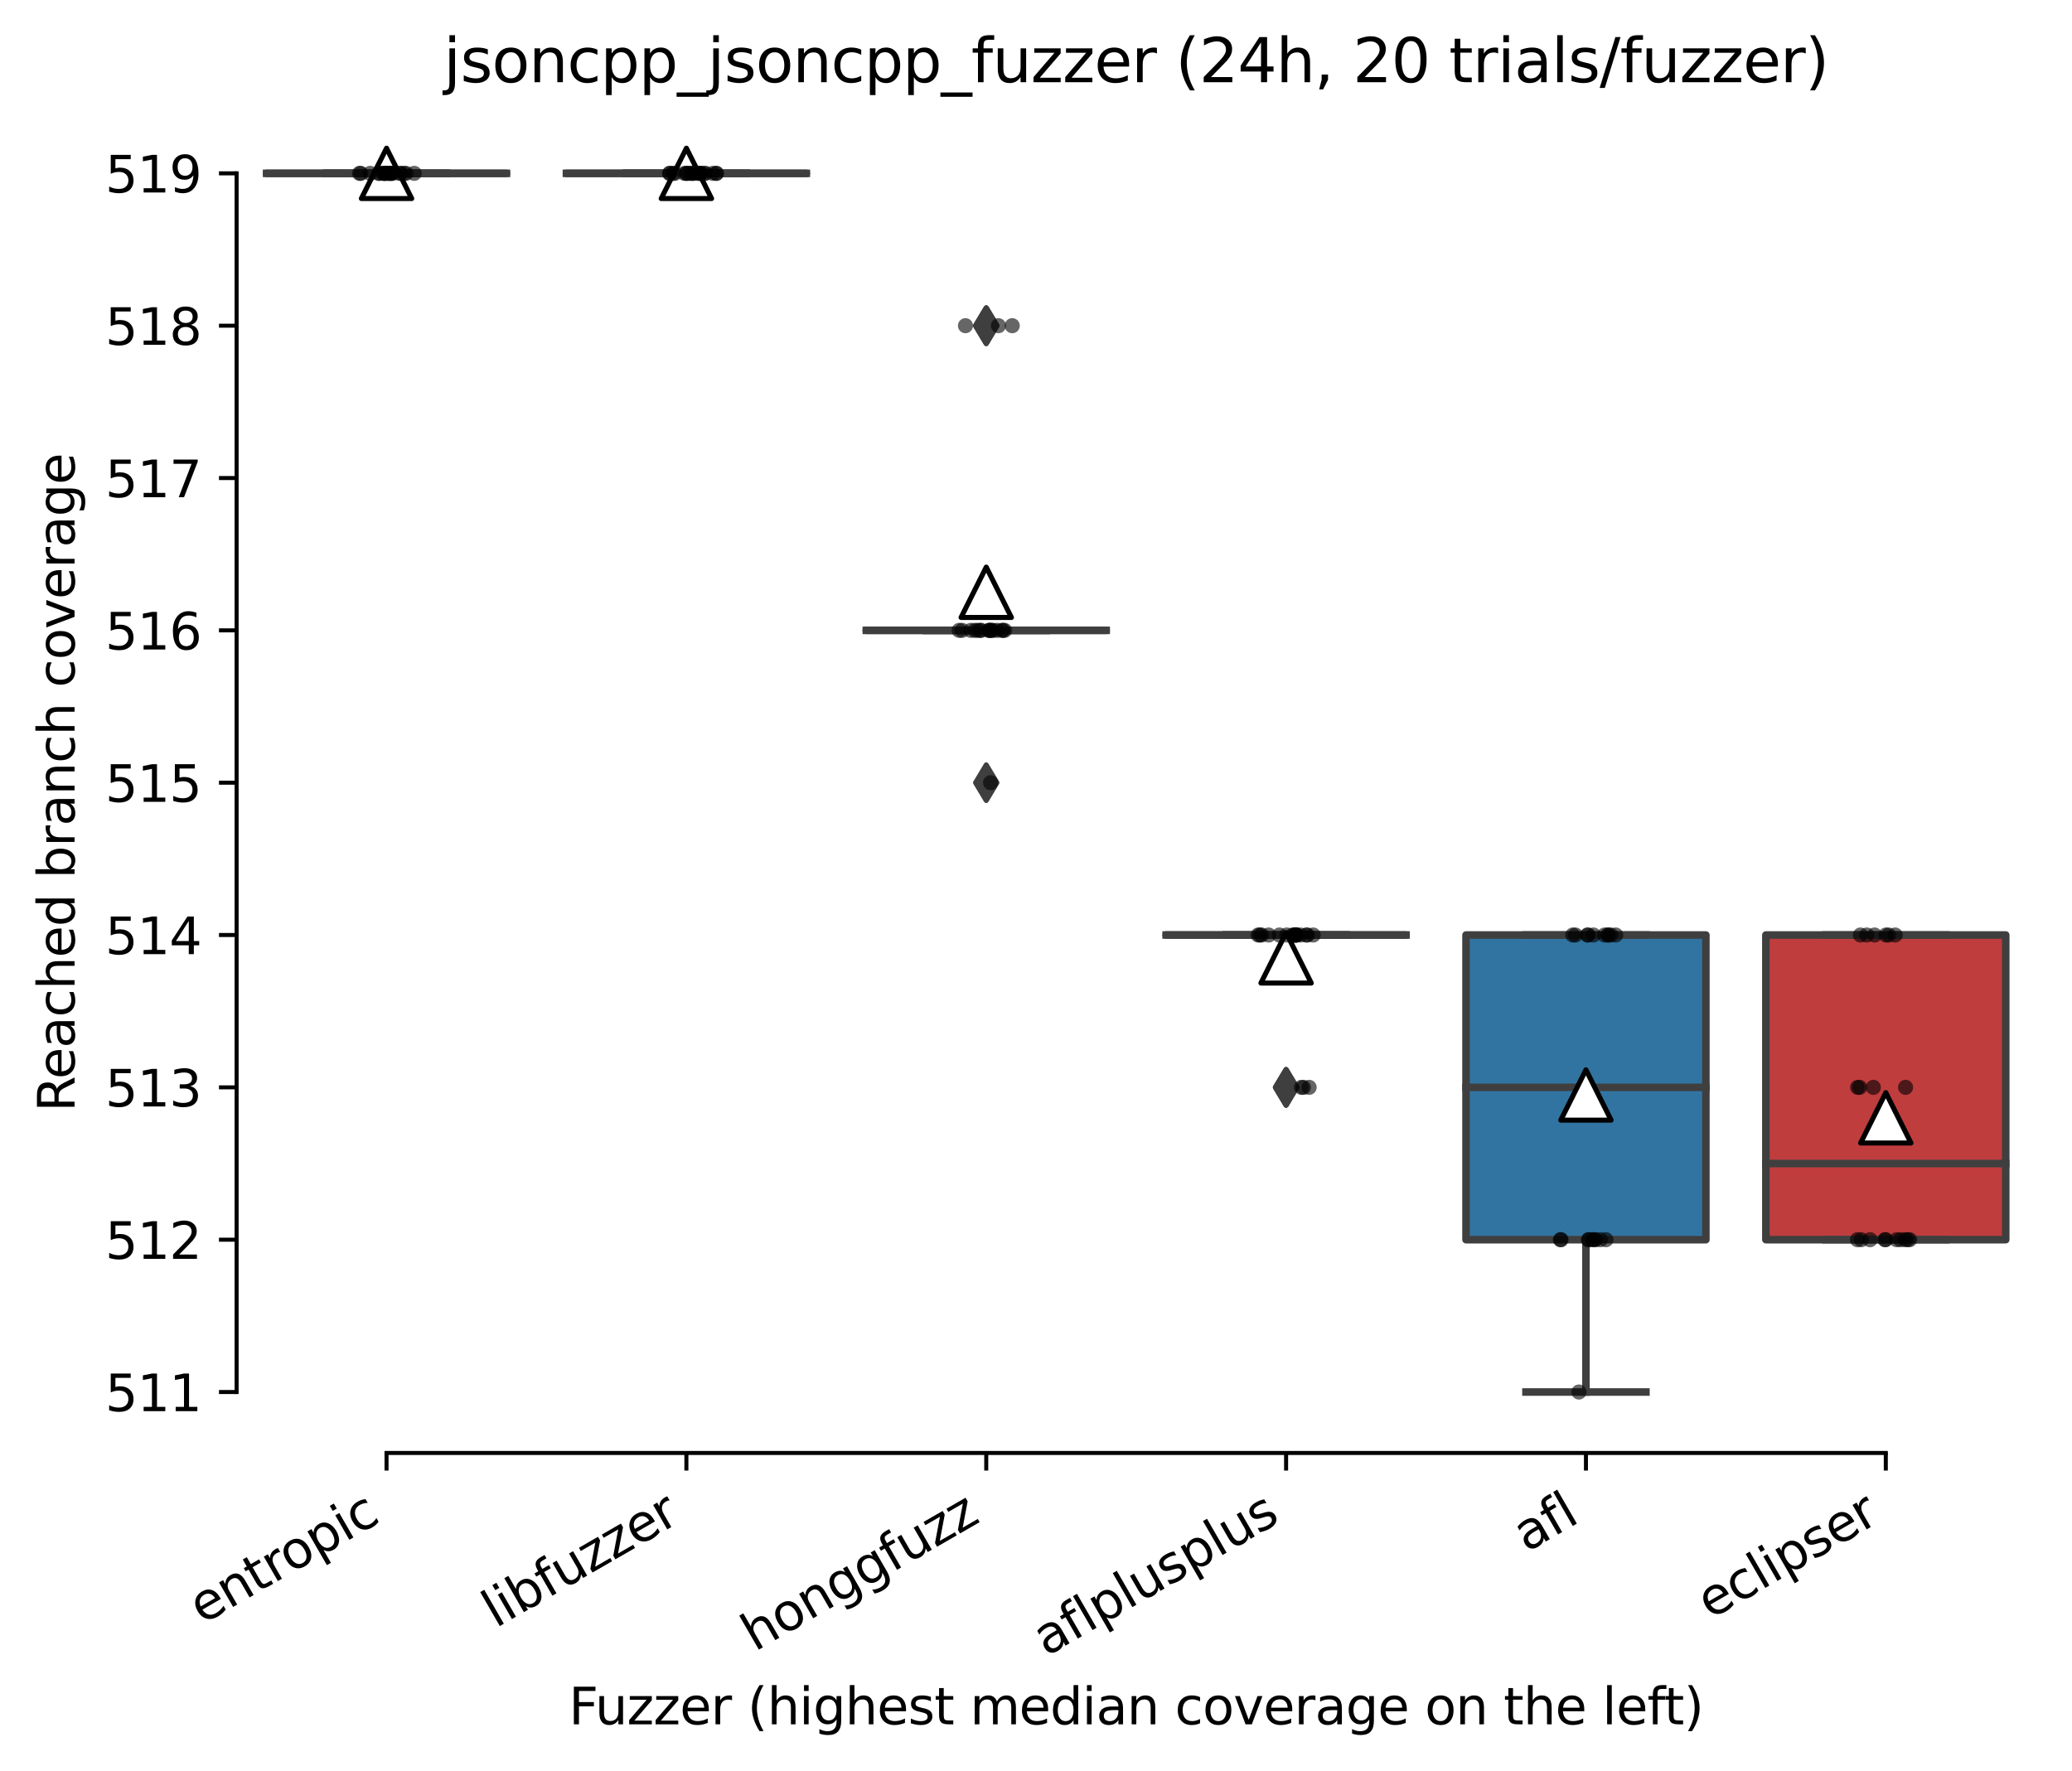 <?xml version="1.0" encoding="utf-8" standalone="no"?>
<!DOCTYPE svg PUBLIC "-//W3C//DTD SVG 1.1//EN"
  "http://www.w3.org/Graphics/SVG/1.1/DTD/svg11.dtd">
<svg xmlns:xlink="http://www.w3.org/1999/xlink" width="411.286pt" height="351.576pt" viewBox="0 0 411.286 351.576" xmlns="http://www.w3.org/2000/svg" version="1.1">
 <defs>
  <style type="text/css">*{stroke-linejoin: round; stroke-linecap: butt}</style>
 </defs>
 <g id="figure_1">
  <g id="patch_1">
   <path d="M 0 351.576 
L 411.286 351.576 
L 411.286 0 
L 0 0 
z
" style="fill: #ffffff"/>
  </g>
  <g id="axes_1">
   <g id="patch_2">
    <path d="M 46.966 288.43 
L 404.086 288.43 
L 404.086 22.318 
L 46.966 22.318 
z
" style="fill: #ffffff"/>
   </g>
   <g id="patch_3">
    <path d="M 52.918 34.414 
L 100.534 34.414 
L 100.534 34.414 
L 52.918 34.414 
L 52.918 34.414 
z
" clip-path="url(#pd9b39b9e2f)" style="fill: #c7c7c7; stroke: #3f3f3f; stroke-width: 1.5; stroke-linejoin: miter"/>
   </g>
   <g id="patch_4">
    <path d="M 112.438 34.414 
L 160.054 34.414 
L 160.054 34.414 
L 112.438 34.414 
L 112.438 34.414 
z
" clip-path="url(#pd9b39b9e2f)" style="fill: #f2a5a3; stroke: #3f3f3f; stroke-width: 1.5; stroke-linejoin: miter"/>
   </g>
   <g id="patch_5">
    <path d="M 171.958 125.134 
L 219.574 125.134 
L 219.574 125.134 
L 171.958 125.134 
L 171.958 125.134 
z
" clip-path="url(#pd9b39b9e2f)" style="fill: #e1812c; stroke: #3f3f3f; stroke-width: 1.5; stroke-linejoin: miter"/>
   </g>
   <g id="patch_6">
    <path d="M 231.478 185.614 
L 279.094 185.614 
L 279.094 185.614 
L 231.478 185.614 
L 231.478 185.614 
z
" clip-path="url(#pd9b39b9e2f)" style="fill: #9fd495; stroke: #3f3f3f; stroke-width: 1.5; stroke-linejoin: miter"/>
   </g>
   <g id="patch_7">
    <path d="M 290.998 246.094 
L 338.614 246.094 
L 338.614 185.614 
L 290.998 185.614 
L 290.998 246.094 
z
" clip-path="url(#pd9b39b9e2f)" style="fill: #3274a1; stroke: #3f3f3f; stroke-width: 1.5; stroke-linejoin: miter"/>
   </g>
   <g id="patch_8">
    <path d="M 350.518 246.094 
L 398.134 246.094 
L 398.134 185.614 
L 350.518 185.614 
L 350.518 246.094 
z
" clip-path="url(#pd9b39b9e2f)" style="fill: #c03d3e; stroke: #3f3f3f; stroke-width: 1.5; stroke-linejoin: miter"/>
   </g>
   <g id="matplotlib.axis_1">
    <g id="xtick_1">
     <g id="line2d_1">
      <defs>
       <path id="m6190355e7e" d="M 0 0 
L 0 3.5 
" style="stroke: #000000; stroke-width: 0.8"/>
      </defs>
      <g>
       <use xlink:href="#m6190355e7e" x="76.726" y="288.43" style="stroke: #000000; stroke-width: 0.8"/>
      </g>
     </g>
     <g id="text_1">
      <!-- entropic -->
      <g transform="translate(40.144 322.531)rotate(-30)scale(0.1 -0.1)">
       <defs>
        <path id="DejaVuSans-65" d="M 3597 1894 
L 3597 1613 
L 953 1613 
Q 991 1019 1311 708 
Q 1631 397 2203 397 
Q 2534 397 2845 478 
Q 3156 559 3463 722 
L 3463 178 
Q 3153 47 2828 -22 
Q 2503 -91 2169 -91 
Q 1331 -91 842 396 
Q 353 884 353 1716 
Q 353 2575 817 3079 
Q 1281 3584 2069 3584 
Q 2775 3584 3186 3129 
Q 3597 2675 3597 1894 
z
M 3022 2063 
Q 3016 2534 2758 2815 
Q 2500 3097 2075 3097 
Q 1594 3097 1305 2825 
Q 1016 2553 972 2059 
L 3022 2063 
z
" transform="scale(0.016)"/>
        <path id="DejaVuSans-6e" d="M 3513 2113 
L 3513 0 
L 2938 0 
L 2938 2094 
Q 2938 2591 2744 2837 
Q 2550 3084 2163 3084 
Q 1697 3084 1428 2787 
Q 1159 2491 1159 1978 
L 1159 0 
L 581 0 
L 581 3500 
L 1159 3500 
L 1159 2956 
Q 1366 3272 1645 3428 
Q 1925 3584 2291 3584 
Q 2894 3584 3203 3211 
Q 3513 2838 3513 2113 
z
" transform="scale(0.016)"/>
        <path id="DejaVuSans-74" d="M 1172 4494 
L 1172 3500 
L 2356 3500 
L 2356 3053 
L 1172 3053 
L 1172 1153 
Q 1172 725 1289 603 
Q 1406 481 1766 481 
L 2356 481 
L 2356 0 
L 1766 0 
Q 1100 0 847 248 
Q 594 497 594 1153 
L 594 3053 
L 172 3053 
L 172 3500 
L 594 3500 
L 594 4494 
L 1172 4494 
z
" transform="scale(0.016)"/>
        <path id="DejaVuSans-72" d="M 2631 2963 
Q 2534 3019 2420 3045 
Q 2306 3072 2169 3072 
Q 1681 3072 1420 2755 
Q 1159 2438 1159 1844 
L 1159 0 
L 581 0 
L 581 3500 
L 1159 3500 
L 1159 2956 
Q 1341 3275 1631 3429 
Q 1922 3584 2338 3584 
Q 2397 3584 2469 3576 
Q 2541 3569 2628 3553 
L 2631 2963 
z
" transform="scale(0.016)"/>
        <path id="DejaVuSans-6f" d="M 1959 3097 
Q 1497 3097 1228 2736 
Q 959 2375 959 1747 
Q 959 1119 1226 758 
Q 1494 397 1959 397 
Q 2419 397 2687 759 
Q 2956 1122 2956 1747 
Q 2956 2369 2687 2733 
Q 2419 3097 1959 3097 
z
M 1959 3584 
Q 2709 3584 3137 3096 
Q 3566 2609 3566 1747 
Q 3566 888 3137 398 
Q 2709 -91 1959 -91 
Q 1206 -91 779 398 
Q 353 888 353 1747 
Q 353 2609 779 3096 
Q 1206 3584 1959 3584 
z
" transform="scale(0.016)"/>
        <path id="DejaVuSans-70" d="M 1159 525 
L 1159 -1331 
L 581 -1331 
L 581 3500 
L 1159 3500 
L 1159 2969 
Q 1341 3281 1617 3432 
Q 1894 3584 2278 3584 
Q 2916 3584 3314 3078 
Q 3713 2572 3713 1747 
Q 3713 922 3314 415 
Q 2916 -91 2278 -91 
Q 1894 -91 1617 61 
Q 1341 213 1159 525 
z
M 3116 1747 
Q 3116 2381 2855 2742 
Q 2594 3103 2138 3103 
Q 1681 3103 1420 2742 
Q 1159 2381 1159 1747 
Q 1159 1113 1420 752 
Q 1681 391 2138 391 
Q 2594 391 2855 752 
Q 3116 1113 3116 1747 
z
" transform="scale(0.016)"/>
        <path id="DejaVuSans-69" d="M 603 3500 
L 1178 3500 
L 1178 0 
L 603 0 
L 603 3500 
z
M 603 4863 
L 1178 4863 
L 1178 4134 
L 603 4134 
L 603 4863 
z
" transform="scale(0.016)"/>
        <path id="DejaVuSans-63" d="M 3122 3366 
L 3122 2828 
Q 2878 2963 2633 3030 
Q 2388 3097 2138 3097 
Q 1578 3097 1268 2742 
Q 959 2388 959 1747 
Q 959 1106 1268 751 
Q 1578 397 2138 397 
Q 2388 397 2633 464 
Q 2878 531 3122 666 
L 3122 134 
Q 2881 22 2623 -34 
Q 2366 -91 2075 -91 
Q 1284 -91 818 406 
Q 353 903 353 1747 
Q 353 2603 823 3093 
Q 1294 3584 2113 3584 
Q 2378 3584 2631 3529 
Q 2884 3475 3122 3366 
z
" transform="scale(0.016)"/>
       </defs>
       <use xlink:href="#DejaVuSans-65"/>
       <use xlink:href="#DejaVuSans-6e" x="61.523"/>
       <use xlink:href="#DejaVuSans-74" x="124.902"/>
       <use xlink:href="#DejaVuSans-72" x="164.111"/>
       <use xlink:href="#DejaVuSans-6f" x="202.975"/>
       <use xlink:href="#DejaVuSans-70" x="264.156"/>
       <use xlink:href="#DejaVuSans-69" x="327.633"/>
       <use xlink:href="#DejaVuSans-63" x="355.416"/>
      </g>
     </g>
    </g>
    <g id="xtick_2">
     <g id="line2d_2">
      <g>
       <use xlink:href="#m6190355e7e" x="136.246" y="288.43" style="stroke: #000000; stroke-width: 0.8"/>
      </g>
     </g>
     <g id="text_2">
      <!-- libfuzzer -->
      <g transform="translate(98.379 323.272)rotate(-30)scale(0.1 -0.1)">
       <defs>
        <path id="DejaVuSans-6c" d="M 603 4863 
L 1178 4863 
L 1178 0 
L 603 0 
L 603 4863 
z
" transform="scale(0.016)"/>
        <path id="DejaVuSans-62" d="M 3116 1747 
Q 3116 2381 2855 2742 
Q 2594 3103 2138 3103 
Q 1681 3103 1420 2742 
Q 1159 2381 1159 1747 
Q 1159 1113 1420 752 
Q 1681 391 2138 391 
Q 2594 391 2855 752 
Q 3116 1113 3116 1747 
z
M 1159 2969 
Q 1341 3281 1617 3432 
Q 1894 3584 2278 3584 
Q 2916 3584 3314 3078 
Q 3713 2572 3713 1747 
Q 3713 922 3314 415 
Q 2916 -91 2278 -91 
Q 1894 -91 1617 61 
Q 1341 213 1159 525 
L 1159 0 
L 581 0 
L 581 4863 
L 1159 4863 
L 1159 2969 
z
" transform="scale(0.016)"/>
        <path id="DejaVuSans-66" d="M 2375 4863 
L 2375 4384 
L 1825 4384 
Q 1516 4384 1395 4259 
Q 1275 4134 1275 3809 
L 1275 3500 
L 2222 3500 
L 2222 3053 
L 1275 3053 
L 1275 0 
L 697 0 
L 697 3053 
L 147 3053 
L 147 3500 
L 697 3500 
L 697 3744 
Q 697 4328 969 4595 
Q 1241 4863 1831 4863 
L 2375 4863 
z
" transform="scale(0.016)"/>
        <path id="DejaVuSans-75" d="M 544 1381 
L 544 3500 
L 1119 3500 
L 1119 1403 
Q 1119 906 1312 657 
Q 1506 409 1894 409 
Q 2359 409 2629 706 
Q 2900 1003 2900 1516 
L 2900 3500 
L 3475 3500 
L 3475 0 
L 2900 0 
L 2900 538 
Q 2691 219 2414 64 
Q 2138 -91 1772 -91 
Q 1169 -91 856 284 
Q 544 659 544 1381 
z
M 1991 3584 
L 1991 3584 
z
" transform="scale(0.016)"/>
        <path id="DejaVuSans-7a" d="M 353 3500 
L 3084 3500 
L 3084 2975 
L 922 459 
L 3084 459 
L 3084 0 
L 275 0 
L 275 525 
L 2438 3041 
L 353 3041 
L 353 3500 
z
" transform="scale(0.016)"/>
       </defs>
       <use xlink:href="#DejaVuSans-6c"/>
       <use xlink:href="#DejaVuSans-69" x="27.783"/>
       <use xlink:href="#DejaVuSans-62" x="55.566"/>
       <use xlink:href="#DejaVuSans-66" x="119.043"/>
       <use xlink:href="#DejaVuSans-75" x="154.248"/>
       <use xlink:href="#DejaVuSans-7a" x="217.627"/>
       <use xlink:href="#DejaVuSans-7a" x="270.117"/>
       <use xlink:href="#DejaVuSans-65" x="322.607"/>
       <use xlink:href="#DejaVuSans-72" x="384.131"/>
      </g>
     </g>
    </g>
    <g id="xtick_3">
     <g id="line2d_3">
      <g>
       <use xlink:href="#m6190355e7e" x="195.766" y="288.43" style="stroke: #000000; stroke-width: 0.8"/>
      </g>
     </g>
     <g id="text_3">
      <!-- honggfuzz -->
      <g transform="translate(149.826 327.933)rotate(-30)scale(0.1 -0.1)">
       <defs>
        <path id="DejaVuSans-68" d="M 3513 2113 
L 3513 0 
L 2938 0 
L 2938 2094 
Q 2938 2591 2744 2837 
Q 2550 3084 2163 3084 
Q 1697 3084 1428 2787 
Q 1159 2491 1159 1978 
L 1159 0 
L 581 0 
L 581 4863 
L 1159 4863 
L 1159 2956 
Q 1366 3272 1645 3428 
Q 1925 3584 2291 3584 
Q 2894 3584 3203 3211 
Q 3513 2838 3513 2113 
z
" transform="scale(0.016)"/>
        <path id="DejaVuSans-67" d="M 2906 1791 
Q 2906 2416 2648 2759 
Q 2391 3103 1925 3103 
Q 1463 3103 1205 2759 
Q 947 2416 947 1791 
Q 947 1169 1205 825 
Q 1463 481 1925 481 
Q 2391 481 2648 825 
Q 2906 1169 2906 1791 
z
M 3481 434 
Q 3481 -459 3084 -895 
Q 2688 -1331 1869 -1331 
Q 1566 -1331 1297 -1286 
Q 1028 -1241 775 -1147 
L 775 -588 
Q 1028 -725 1275 -790 
Q 1522 -856 1778 -856 
Q 2344 -856 2625 -561 
Q 2906 -266 2906 331 
L 2906 616 
Q 2728 306 2450 153 
Q 2172 0 1784 0 
Q 1141 0 747 490 
Q 353 981 353 1791 
Q 353 2603 747 3093 
Q 1141 3584 1784 3584 
Q 2172 3584 2450 3431 
Q 2728 3278 2906 2969 
L 2906 3500 
L 3481 3500 
L 3481 434 
z
" transform="scale(0.016)"/>
       </defs>
       <use xlink:href="#DejaVuSans-68"/>
       <use xlink:href="#DejaVuSans-6f" x="63.379"/>
       <use xlink:href="#DejaVuSans-6e" x="124.561"/>
       <use xlink:href="#DejaVuSans-67" x="187.939"/>
       <use xlink:href="#DejaVuSans-67" x="251.416"/>
       <use xlink:href="#DejaVuSans-66" x="314.893"/>
       <use xlink:href="#DejaVuSans-75" x="350.098"/>
       <use xlink:href="#DejaVuSans-7a" x="413.477"/>
       <use xlink:href="#DejaVuSans-7a" x="465.967"/>
      </g>
     </g>
    </g>
    <g id="xtick_4">
     <g id="line2d_4">
      <g>
       <use xlink:href="#m6190355e7e" x="255.286" y="288.43" style="stroke: #000000; stroke-width: 0.8"/>
      </g>
     </g>
     <g id="text_4">
      <!-- aflplusplus -->
      <g transform="translate(207.677 328.897)rotate(-30)scale(0.1 -0.1)">
       <defs>
        <path id="DejaVuSans-61" d="M 2194 1759 
Q 1497 1759 1228 1600 
Q 959 1441 959 1056 
Q 959 750 1161 570 
Q 1363 391 1709 391 
Q 2188 391 2477 730 
Q 2766 1069 2766 1631 
L 2766 1759 
L 2194 1759 
z
M 3341 1997 
L 3341 0 
L 2766 0 
L 2766 531 
Q 2569 213 2275 61 
Q 1981 -91 1556 -91 
Q 1019 -91 701 211 
Q 384 513 384 1019 
Q 384 1609 779 1909 
Q 1175 2209 1959 2209 
L 2766 2209 
L 2766 2266 
Q 2766 2663 2505 2880 
Q 2244 3097 1772 3097 
Q 1472 3097 1187 3025 
Q 903 2953 641 2809 
L 641 3341 
Q 956 3463 1253 3523 
Q 1550 3584 1831 3584 
Q 2591 3584 2966 3190 
Q 3341 2797 3341 1997 
z
" transform="scale(0.016)"/>
        <path id="DejaVuSans-73" d="M 2834 3397 
L 2834 2853 
Q 2591 2978 2328 3040 
Q 2066 3103 1784 3103 
Q 1356 3103 1142 2972 
Q 928 2841 928 2578 
Q 928 2378 1081 2264 
Q 1234 2150 1697 2047 
L 1894 2003 
Q 2506 1872 2764 1633 
Q 3022 1394 3022 966 
Q 3022 478 2636 193 
Q 2250 -91 1575 -91 
Q 1294 -91 989 -36 
Q 684 19 347 128 
L 347 722 
Q 666 556 975 473 
Q 1284 391 1588 391 
Q 1994 391 2212 530 
Q 2431 669 2431 922 
Q 2431 1156 2273 1281 
Q 2116 1406 1581 1522 
L 1381 1569 
Q 847 1681 609 1914 
Q 372 2147 372 2553 
Q 372 3047 722 3315 
Q 1072 3584 1716 3584 
Q 2034 3584 2315 3537 
Q 2597 3491 2834 3397 
z
" transform="scale(0.016)"/>
       </defs>
       <use xlink:href="#DejaVuSans-61"/>
       <use xlink:href="#DejaVuSans-66" x="61.279"/>
       <use xlink:href="#DejaVuSans-6c" x="96.484"/>
       <use xlink:href="#DejaVuSans-70" x="124.268"/>
       <use xlink:href="#DejaVuSans-6c" x="187.744"/>
       <use xlink:href="#DejaVuSans-75" x="215.527"/>
       <use xlink:href="#DejaVuSans-73" x="278.906"/>
       <use xlink:href="#DejaVuSans-70" x="331.006"/>
       <use xlink:href="#DejaVuSans-6c" x="394.482"/>
       <use xlink:href="#DejaVuSans-75" x="422.266"/>
       <use xlink:href="#DejaVuSans-73" x="485.645"/>
      </g>
     </g>
    </g>
    <g id="xtick_5">
     <g id="line2d_5">
      <g>
       <use xlink:href="#m6190355e7e" x="314.806" y="288.43" style="stroke: #000000; stroke-width: 0.8"/>
      </g>
     </g>
     <g id="text_5">
      <!-- afl -->
      <g transform="translate(303.004 308.224)rotate(-30)scale(0.1 -0.1)">
       <use xlink:href="#DejaVuSans-61"/>
       <use xlink:href="#DejaVuSans-66" x="61.279"/>
       <use xlink:href="#DejaVuSans-6c" x="96.484"/>
      </g>
     </g>
    </g>
    <g id="xtick_6">
     <g id="line2d_6">
      <g>
       <use xlink:href="#m6190355e7e" x="374.326" y="288.43" style="stroke: #000000; stroke-width: 0.8"/>
      </g>
     </g>
     <g id="text_6">
      <!-- eclipser -->
      <g transform="translate(339.485 321.525)rotate(-30)scale(0.1 -0.1)">
       <use xlink:href="#DejaVuSans-65"/>
       <use xlink:href="#DejaVuSans-63" x="61.523"/>
       <use xlink:href="#DejaVuSans-6c" x="116.504"/>
       <use xlink:href="#DejaVuSans-69" x="144.287"/>
       <use xlink:href="#DejaVuSans-70" x="172.07"/>
       <use xlink:href="#DejaVuSans-73" x="235.547"/>
       <use xlink:href="#DejaVuSans-65" x="287.646"/>
       <use xlink:href="#DejaVuSans-72" x="349.17"/>
      </g>
     </g>
    </g>
    <g id="text_7">
     <!-- Fuzzer (highest median coverage on the left) -->
     <g transform="translate(112.908 342.297)scale(0.1 -0.1)">
      <defs>
       <path id="DejaVuSans-46" d="M 628 4666 
L 3309 4666 
L 3309 4134 
L 1259 4134 
L 1259 2759 
L 3109 2759 
L 3109 2228 
L 1259 2228 
L 1259 0 
L 628 0 
L 628 4666 
z
" transform="scale(0.016)"/>
       <path id="DejaVuSans-20" transform="scale(0.016)"/>
       <path id="DejaVuSans-28" d="M 1984 4856 
Q 1566 4138 1362 3434 
Q 1159 2731 1159 2009 
Q 1159 1288 1364 580 
Q 1569 -128 1984 -844 
L 1484 -844 
Q 1016 -109 783 600 
Q 550 1309 550 2009 
Q 550 2706 781 3412 
Q 1013 4119 1484 4856 
L 1984 4856 
z
" transform="scale(0.016)"/>
       <path id="DejaVuSans-6d" d="M 3328 2828 
Q 3544 3216 3844 3400 
Q 4144 3584 4550 3584 
Q 5097 3584 5394 3201 
Q 5691 2819 5691 2113 
L 5691 0 
L 5113 0 
L 5113 2094 
Q 5113 2597 4934 2840 
Q 4756 3084 4391 3084 
Q 3944 3084 3684 2787 
Q 3425 2491 3425 1978 
L 3425 0 
L 2847 0 
L 2847 2094 
Q 2847 2600 2669 2842 
Q 2491 3084 2119 3084 
Q 1678 3084 1418 2786 
Q 1159 2488 1159 1978 
L 1159 0 
L 581 0 
L 581 3500 
L 1159 3500 
L 1159 2956 
Q 1356 3278 1631 3431 
Q 1906 3584 2284 3584 
Q 2666 3584 2933 3390 
Q 3200 3197 3328 2828 
z
" transform="scale(0.016)"/>
       <path id="DejaVuSans-64" d="M 2906 2969 
L 2906 4863 
L 3481 4863 
L 3481 0 
L 2906 0 
L 2906 525 
Q 2725 213 2448 61 
Q 2172 -91 1784 -91 
Q 1150 -91 751 415 
Q 353 922 353 1747 
Q 353 2572 751 3078 
Q 1150 3584 1784 3584 
Q 2172 3584 2448 3432 
Q 2725 3281 2906 2969 
z
M 947 1747 
Q 947 1113 1208 752 
Q 1469 391 1925 391 
Q 2381 391 2643 752 
Q 2906 1113 2906 1747 
Q 2906 2381 2643 2742 
Q 2381 3103 1925 3103 
Q 1469 3103 1208 2742 
Q 947 2381 947 1747 
z
" transform="scale(0.016)"/>
       <path id="DejaVuSans-76" d="M 191 3500 
L 800 3500 
L 1894 563 
L 2988 3500 
L 3597 3500 
L 2284 0 
L 1503 0 
L 191 3500 
z
" transform="scale(0.016)"/>
       <path id="DejaVuSans-29" d="M 513 4856 
L 1013 4856 
Q 1481 4119 1714 3412 
Q 1947 2706 1947 2009 
Q 1947 1309 1714 600 
Q 1481 -109 1013 -844 
L 513 -844 
Q 928 -128 1133 580 
Q 1338 1288 1338 2009 
Q 1338 2731 1133 3434 
Q 928 4138 513 4856 
z
" transform="scale(0.016)"/>
      </defs>
      <use xlink:href="#DejaVuSans-46"/>
      <use xlink:href="#DejaVuSans-75" x="52.02"/>
      <use xlink:href="#DejaVuSans-7a" x="115.398"/>
      <use xlink:href="#DejaVuSans-7a" x="167.889"/>
      <use xlink:href="#DejaVuSans-65" x="220.379"/>
      <use xlink:href="#DejaVuSans-72" x="281.902"/>
      <use xlink:href="#DejaVuSans-20" x="323.016"/>
      <use xlink:href="#DejaVuSans-28" x="354.803"/>
      <use xlink:href="#DejaVuSans-68" x="393.816"/>
      <use xlink:href="#DejaVuSans-69" x="457.195"/>
      <use xlink:href="#DejaVuSans-67" x="484.979"/>
      <use xlink:href="#DejaVuSans-68" x="548.455"/>
      <use xlink:href="#DejaVuSans-65" x="611.834"/>
      <use xlink:href="#DejaVuSans-73" x="673.357"/>
      <use xlink:href="#DejaVuSans-74" x="725.457"/>
      <use xlink:href="#DejaVuSans-20" x="764.666"/>
      <use xlink:href="#DejaVuSans-6d" x="796.453"/>
      <use xlink:href="#DejaVuSans-65" x="893.865"/>
      <use xlink:href="#DejaVuSans-64" x="955.389"/>
      <use xlink:href="#DejaVuSans-69" x="1018.865"/>
      <use xlink:href="#DejaVuSans-61" x="1046.648"/>
      <use xlink:href="#DejaVuSans-6e" x="1107.928"/>
      <use xlink:href="#DejaVuSans-20" x="1171.307"/>
      <use xlink:href="#DejaVuSans-63" x="1203.094"/>
      <use xlink:href="#DejaVuSans-6f" x="1258.074"/>
      <use xlink:href="#DejaVuSans-76" x="1319.256"/>
      <use xlink:href="#DejaVuSans-65" x="1378.436"/>
      <use xlink:href="#DejaVuSans-72" x="1439.959"/>
      <use xlink:href="#DejaVuSans-61" x="1481.072"/>
      <use xlink:href="#DejaVuSans-67" x="1542.352"/>
      <use xlink:href="#DejaVuSans-65" x="1605.828"/>
      <use xlink:href="#DejaVuSans-20" x="1667.352"/>
      <use xlink:href="#DejaVuSans-6f" x="1699.139"/>
      <use xlink:href="#DejaVuSans-6e" x="1760.32"/>
      <use xlink:href="#DejaVuSans-20" x="1823.699"/>
      <use xlink:href="#DejaVuSans-74" x="1855.486"/>
      <use xlink:href="#DejaVuSans-68" x="1894.695"/>
      <use xlink:href="#DejaVuSans-65" x="1958.074"/>
      <use xlink:href="#DejaVuSans-20" x="2019.598"/>
      <use xlink:href="#DejaVuSans-6c" x="2051.385"/>
      <use xlink:href="#DejaVuSans-65" x="2079.168"/>
      <use xlink:href="#DejaVuSans-66" x="2140.691"/>
      <use xlink:href="#DejaVuSans-74" x="2174.146"/>
      <use xlink:href="#DejaVuSans-29" x="2213.355"/>
     </g>
    </g>
   </g>
   <g id="matplotlib.axis_2">
    <g id="ytick_1">
     <g id="line2d_7">
      <defs>
       <path id="me5e4119b6f" d="M 0 0 
L -3.5 0 
" style="stroke: #000000; stroke-width: 0.8"/>
      </defs>
      <g>
       <use xlink:href="#me5e4119b6f" x="46.966" y="276.334" style="stroke: #000000; stroke-width: 0.8"/>
      </g>
     </g>
     <g id="text_8">
      <!-- 511 -->
      <g transform="translate(20.878 280.133)scale(0.1 -0.1)">
       <defs>
        <path id="DejaVuSans-35" d="M 691 4666 
L 3169 4666 
L 3169 4134 
L 1269 4134 
L 1269 2991 
Q 1406 3038 1543 3061 
Q 1681 3084 1819 3084 
Q 2600 3084 3056 2656 
Q 3513 2228 3513 1497 
Q 3513 744 3044 326 
Q 2575 -91 1722 -91 
Q 1428 -91 1123 -41 
Q 819 9 494 109 
L 494 744 
Q 775 591 1075 516 
Q 1375 441 1709 441 
Q 2250 441 2565 725 
Q 2881 1009 2881 1497 
Q 2881 1984 2565 2268 
Q 2250 2553 1709 2553 
Q 1456 2553 1204 2497 
Q 953 2441 691 2322 
L 691 4666 
z
" transform="scale(0.016)"/>
        <path id="DejaVuSans-31" d="M 794 531 
L 1825 531 
L 1825 4091 
L 703 3866 
L 703 4441 
L 1819 4666 
L 2450 4666 
L 2450 531 
L 3481 531 
L 3481 0 
L 794 0 
L 794 531 
z
" transform="scale(0.016)"/>
       </defs>
       <use xlink:href="#DejaVuSans-35"/>
       <use xlink:href="#DejaVuSans-31" x="63.623"/>
       <use xlink:href="#DejaVuSans-31" x="127.246"/>
      </g>
     </g>
    </g>
    <g id="ytick_2">
     <g id="line2d_8">
      <g>
       <use xlink:href="#me5e4119b6f" x="46.966" y="246.094" style="stroke: #000000; stroke-width: 0.8"/>
      </g>
     </g>
     <g id="text_9">
      <!-- 512 -->
      <g transform="translate(20.878 249.893)scale(0.1 -0.1)">
       <defs>
        <path id="DejaVuSans-32" d="M 1228 531 
L 3431 531 
L 3431 0 
L 469 0 
L 469 531 
Q 828 903 1448 1529 
Q 2069 2156 2228 2338 
Q 2531 2678 2651 2914 
Q 2772 3150 2772 3378 
Q 2772 3750 2511 3984 
Q 2250 4219 1831 4219 
Q 1534 4219 1204 4116 
Q 875 4013 500 3803 
L 500 4441 
Q 881 4594 1212 4672 
Q 1544 4750 1819 4750 
Q 2544 4750 2975 4387 
Q 3406 4025 3406 3419 
Q 3406 3131 3298 2873 
Q 3191 2616 2906 2266 
Q 2828 2175 2409 1742 
Q 1991 1309 1228 531 
z
" transform="scale(0.016)"/>
       </defs>
       <use xlink:href="#DejaVuSans-35"/>
       <use xlink:href="#DejaVuSans-31" x="63.623"/>
       <use xlink:href="#DejaVuSans-32" x="127.246"/>
      </g>
     </g>
    </g>
    <g id="ytick_3">
     <g id="line2d_9">
      <g>
       <use xlink:href="#me5e4119b6f" x="46.966" y="215.854" style="stroke: #000000; stroke-width: 0.8"/>
      </g>
     </g>
     <g id="text_10">
      <!-- 513 -->
      <g transform="translate(20.878 219.653)scale(0.1 -0.1)">
       <defs>
        <path id="DejaVuSans-33" d="M 2597 2516 
Q 3050 2419 3304 2112 
Q 3559 1806 3559 1356 
Q 3559 666 3084 287 
Q 2609 -91 1734 -91 
Q 1441 -91 1130 -33 
Q 819 25 488 141 
L 488 750 
Q 750 597 1062 519 
Q 1375 441 1716 441 
Q 2309 441 2620 675 
Q 2931 909 2931 1356 
Q 2931 1769 2642 2001 
Q 2353 2234 1838 2234 
L 1294 2234 
L 1294 2753 
L 1863 2753 
Q 2328 2753 2575 2939 
Q 2822 3125 2822 3475 
Q 2822 3834 2567 4026 
Q 2313 4219 1838 4219 
Q 1578 4219 1281 4162 
Q 984 4106 628 3988 
L 628 4550 
Q 988 4650 1302 4700 
Q 1616 4750 1894 4750 
Q 2613 4750 3031 4423 
Q 3450 4097 3450 3541 
Q 3450 3153 3228 2886 
Q 3006 2619 2597 2516 
z
" transform="scale(0.016)"/>
       </defs>
       <use xlink:href="#DejaVuSans-35"/>
       <use xlink:href="#DejaVuSans-31" x="63.623"/>
       <use xlink:href="#DejaVuSans-33" x="127.246"/>
      </g>
     </g>
    </g>
    <g id="ytick_4">
     <g id="line2d_10">
      <g>
       <use xlink:href="#me5e4119b6f" x="46.966" y="185.614" style="stroke: #000000; stroke-width: 0.8"/>
      </g>
     </g>
     <g id="text_11">
      <!-- 514 -->
      <g transform="translate(20.878 189.413)scale(0.1 -0.1)">
       <defs>
        <path id="DejaVuSans-34" d="M 2419 4116 
L 825 1625 
L 2419 1625 
L 2419 4116 
z
M 2253 4666 
L 3047 4666 
L 3047 1625 
L 3713 1625 
L 3713 1100 
L 3047 1100 
L 3047 0 
L 2419 0 
L 2419 1100 
L 313 1100 
L 313 1709 
L 2253 4666 
z
" transform="scale(0.016)"/>
       </defs>
       <use xlink:href="#DejaVuSans-35"/>
       <use xlink:href="#DejaVuSans-31" x="63.623"/>
       <use xlink:href="#DejaVuSans-34" x="127.246"/>
      </g>
     </g>
    </g>
    <g id="ytick_5">
     <g id="line2d_11">
      <g>
       <use xlink:href="#me5e4119b6f" x="46.966" y="155.374" style="stroke: #000000; stroke-width: 0.8"/>
      </g>
     </g>
     <g id="text_12">
      <!-- 515 -->
      <g transform="translate(20.878 159.173)scale(0.1 -0.1)">
       <use xlink:href="#DejaVuSans-35"/>
       <use xlink:href="#DejaVuSans-31" x="63.623"/>
       <use xlink:href="#DejaVuSans-35" x="127.246"/>
      </g>
     </g>
    </g>
    <g id="ytick_6">
     <g id="line2d_12">
      <g>
       <use xlink:href="#me5e4119b6f" x="46.966" y="125.134" style="stroke: #000000; stroke-width: 0.8"/>
      </g>
     </g>
     <g id="text_13">
      <!-- 516 -->
      <g transform="translate(20.878 128.933)scale(0.1 -0.1)">
       <defs>
        <path id="DejaVuSans-36" d="M 2113 2584 
Q 1688 2584 1439 2293 
Q 1191 2003 1191 1497 
Q 1191 994 1439 701 
Q 1688 409 2113 409 
Q 2538 409 2786 701 
Q 3034 994 3034 1497 
Q 3034 2003 2786 2293 
Q 2538 2584 2113 2584 
z
M 3366 4563 
L 3366 3988 
Q 3128 4100 2886 4159 
Q 2644 4219 2406 4219 
Q 1781 4219 1451 3797 
Q 1122 3375 1075 2522 
Q 1259 2794 1537 2939 
Q 1816 3084 2150 3084 
Q 2853 3084 3261 2657 
Q 3669 2231 3669 1497 
Q 3669 778 3244 343 
Q 2819 -91 2113 -91 
Q 1303 -91 875 529 
Q 447 1150 447 2328 
Q 447 3434 972 4092 
Q 1497 4750 2381 4750 
Q 2619 4750 2861 4703 
Q 3103 4656 3366 4563 
z
" transform="scale(0.016)"/>
       </defs>
       <use xlink:href="#DejaVuSans-35"/>
       <use xlink:href="#DejaVuSans-31" x="63.623"/>
       <use xlink:href="#DejaVuSans-36" x="127.246"/>
      </g>
     </g>
    </g>
    <g id="ytick_7">
     <g id="line2d_13">
      <g>
       <use xlink:href="#me5e4119b6f" x="46.966" y="94.894" style="stroke: #000000; stroke-width: 0.8"/>
      </g>
     </g>
     <g id="text_14">
      <!-- 517 -->
      <g transform="translate(20.878 98.693)scale(0.1 -0.1)">
       <defs>
        <path id="DejaVuSans-37" d="M 525 4666 
L 3525 4666 
L 3525 4397 
L 1831 0 
L 1172 0 
L 2766 4134 
L 525 4134 
L 525 4666 
z
" transform="scale(0.016)"/>
       </defs>
       <use xlink:href="#DejaVuSans-35"/>
       <use xlink:href="#DejaVuSans-31" x="63.623"/>
       <use xlink:href="#DejaVuSans-37" x="127.246"/>
      </g>
     </g>
    </g>
    <g id="ytick_8">
     <g id="line2d_14">
      <g>
       <use xlink:href="#me5e4119b6f" x="46.966" y="64.654" style="stroke: #000000; stroke-width: 0.8"/>
      </g>
     </g>
     <g id="text_15">
      <!-- 518 -->
      <g transform="translate(20.878 68.453)scale(0.1 -0.1)">
       <defs>
        <path id="DejaVuSans-38" d="M 2034 2216 
Q 1584 2216 1326 1975 
Q 1069 1734 1069 1313 
Q 1069 891 1326 650 
Q 1584 409 2034 409 
Q 2484 409 2743 651 
Q 3003 894 3003 1313 
Q 3003 1734 2745 1975 
Q 2488 2216 2034 2216 
z
M 1403 2484 
Q 997 2584 770 2862 
Q 544 3141 544 3541 
Q 544 4100 942 4425 
Q 1341 4750 2034 4750 
Q 2731 4750 3128 4425 
Q 3525 4100 3525 3541 
Q 3525 3141 3298 2862 
Q 3072 2584 2669 2484 
Q 3125 2378 3379 2068 
Q 3634 1759 3634 1313 
Q 3634 634 3220 271 
Q 2806 -91 2034 -91 
Q 1263 -91 848 271 
Q 434 634 434 1313 
Q 434 1759 690 2068 
Q 947 2378 1403 2484 
z
M 1172 3481 
Q 1172 3119 1398 2916 
Q 1625 2713 2034 2713 
Q 2441 2713 2670 2916 
Q 2900 3119 2900 3481 
Q 2900 3844 2670 4047 
Q 2441 4250 2034 4250 
Q 1625 4250 1398 4047 
Q 1172 3844 1172 3481 
z
" transform="scale(0.016)"/>
       </defs>
       <use xlink:href="#DejaVuSans-35"/>
       <use xlink:href="#DejaVuSans-31" x="63.623"/>
       <use xlink:href="#DejaVuSans-38" x="127.246"/>
      </g>
     </g>
    </g>
    <g id="ytick_9">
     <g id="line2d_15">
      <g>
       <use xlink:href="#me5e4119b6f" x="46.966" y="34.414" style="stroke: #000000; stroke-width: 0.8"/>
      </g>
     </g>
     <g id="text_16">
      <!-- 519 -->
      <g transform="translate(20.878 38.213)scale(0.1 -0.1)">
       <defs>
        <path id="DejaVuSans-39" d="M 703 97 
L 703 672 
Q 941 559 1184 500 
Q 1428 441 1663 441 
Q 2288 441 2617 861 
Q 2947 1281 2994 2138 
Q 2813 1869 2534 1725 
Q 2256 1581 1919 1581 
Q 1219 1581 811 2004 
Q 403 2428 403 3163 
Q 403 3881 828 4315 
Q 1253 4750 1959 4750 
Q 2769 4750 3195 4129 
Q 3622 3509 3622 2328 
Q 3622 1225 3098 567 
Q 2575 -91 1691 -91 
Q 1453 -91 1209 -44 
Q 966 3 703 97 
z
M 1959 2075 
Q 2384 2075 2632 2365 
Q 2881 2656 2881 3163 
Q 2881 3666 2632 3958 
Q 2384 4250 1959 4250 
Q 1534 4250 1286 3958 
Q 1038 3666 1038 3163 
Q 1038 2656 1286 2365 
Q 1534 2075 1959 2075 
z
" transform="scale(0.016)"/>
       </defs>
       <use xlink:href="#DejaVuSans-35"/>
       <use xlink:href="#DejaVuSans-31" x="63.623"/>
       <use xlink:href="#DejaVuSans-39" x="127.246"/>
      </g>
     </g>
    </g>
    <g id="text_17">
     <!-- Reached branch coverage -->
     <g transform="translate(14.798 220.706)rotate(-90)scale(0.1 -0.1)">
      <defs>
       <path id="DejaVuSans-52" d="M 2841 2188 
Q 3044 2119 3236 1894 
Q 3428 1669 3622 1275 
L 4263 0 
L 3584 0 
L 2988 1197 
Q 2756 1666 2539 1819 
Q 2322 1972 1947 1972 
L 1259 1972 
L 1259 0 
L 628 0 
L 628 4666 
L 2053 4666 
Q 2853 4666 3247 4331 
Q 3641 3997 3641 3322 
Q 3641 2881 3436 2590 
Q 3231 2300 2841 2188 
z
M 1259 4147 
L 1259 2491 
L 2053 2491 
Q 2509 2491 2742 2702 
Q 2975 2913 2975 3322 
Q 2975 3731 2742 3939 
Q 2509 4147 2053 4147 
L 1259 4147 
z
" transform="scale(0.016)"/>
      </defs>
      <use xlink:href="#DejaVuSans-52"/>
      <use xlink:href="#DejaVuSans-65" x="64.982"/>
      <use xlink:href="#DejaVuSans-61" x="126.506"/>
      <use xlink:href="#DejaVuSans-63" x="187.785"/>
      <use xlink:href="#DejaVuSans-68" x="242.766"/>
      <use xlink:href="#DejaVuSans-65" x="306.145"/>
      <use xlink:href="#DejaVuSans-64" x="367.668"/>
      <use xlink:href="#DejaVuSans-20" x="431.145"/>
      <use xlink:href="#DejaVuSans-62" x="462.932"/>
      <use xlink:href="#DejaVuSans-72" x="526.408"/>
      <use xlink:href="#DejaVuSans-61" x="567.521"/>
      <use xlink:href="#DejaVuSans-6e" x="628.801"/>
      <use xlink:href="#DejaVuSans-63" x="692.18"/>
      <use xlink:href="#DejaVuSans-68" x="747.16"/>
      <use xlink:href="#DejaVuSans-20" x="810.539"/>
      <use xlink:href="#DejaVuSans-63" x="842.326"/>
      <use xlink:href="#DejaVuSans-6f" x="897.307"/>
      <use xlink:href="#DejaVuSans-76" x="958.488"/>
      <use xlink:href="#DejaVuSans-65" x="1017.668"/>
      <use xlink:href="#DejaVuSans-72" x="1079.191"/>
      <use xlink:href="#DejaVuSans-61" x="1120.305"/>
      <use xlink:href="#DejaVuSans-67" x="1181.584"/>
      <use xlink:href="#DejaVuSans-65" x="1245.061"/>
     </g>
    </g>
   </g>
   <g id="line2d_16">
    <path d="M 76.726 34.414 
L 76.726 34.414 
" clip-path="url(#pd9b39b9e2f)" style="fill: none; stroke: #3f3f3f; stroke-width: 1.5; stroke-linecap: square"/>
   </g>
   <g id="line2d_17">
    <path d="M 76.726 34.414 
L 76.726 34.414 
" clip-path="url(#pd9b39b9e2f)" style="fill: none; stroke: #3f3f3f; stroke-width: 1.5; stroke-linecap: square"/>
   </g>
   <g id="line2d_18">
    <path d="M 64.822 34.414 
L 88.63 34.414 
" clip-path="url(#pd9b39b9e2f)" style="fill: none; stroke: #3f3f3f; stroke-width: 1.5; stroke-linecap: square"/>
   </g>
   <g id="line2d_19">
    <path d="M 64.822 34.414 
L 88.63 34.414 
" clip-path="url(#pd9b39b9e2f)" style="fill: none; stroke: #3f3f3f; stroke-width: 1.5; stroke-linecap: square"/>
   </g>
   <g id="line2d_20"/>
   <g id="line2d_21">
    <path d="M 136.246 34.414 
L 136.246 34.414 
" clip-path="url(#pd9b39b9e2f)" style="fill: none; stroke: #3f3f3f; stroke-width: 1.5; stroke-linecap: square"/>
   </g>
   <g id="line2d_22">
    <path d="M 136.246 34.414 
L 136.246 34.414 
" clip-path="url(#pd9b39b9e2f)" style="fill: none; stroke: #3f3f3f; stroke-width: 1.5; stroke-linecap: square"/>
   </g>
   <g id="line2d_23">
    <path d="M 124.342 34.414 
L 148.15 34.414 
" clip-path="url(#pd9b39b9e2f)" style="fill: none; stroke: #3f3f3f; stroke-width: 1.5; stroke-linecap: square"/>
   </g>
   <g id="line2d_24">
    <path d="M 124.342 34.414 
L 148.15 34.414 
" clip-path="url(#pd9b39b9e2f)" style="fill: none; stroke: #3f3f3f; stroke-width: 1.5; stroke-linecap: square"/>
   </g>
   <g id="line2d_25"/>
   <g id="line2d_26">
    <path d="M 195.766 125.134 
L 195.766 125.134 
" clip-path="url(#pd9b39b9e2f)" style="fill: none; stroke: #3f3f3f; stroke-width: 1.5; stroke-linecap: square"/>
   </g>
   <g id="line2d_27">
    <path d="M 195.766 125.134 
L 195.766 125.134 
" clip-path="url(#pd9b39b9e2f)" style="fill: none; stroke: #3f3f3f; stroke-width: 1.5; stroke-linecap: square"/>
   </g>
   <g id="line2d_28">
    <path d="M 183.862 125.134 
L 207.67 125.134 
" clip-path="url(#pd9b39b9e2f)" style="fill: none; stroke: #3f3f3f; stroke-width: 1.5; stroke-linecap: square"/>
   </g>
   <g id="line2d_29">
    <path d="M 183.862 125.134 
L 207.67 125.134 
" clip-path="url(#pd9b39b9e2f)" style="fill: none; stroke: #3f3f3f; stroke-width: 1.5; stroke-linecap: square"/>
   </g>
   <g id="line2d_30">
    <defs>
     <path id="mf5000069fb" d="M -0 3.536 
L 2.121 0 
L -0 -3.536 
L -2.121 -0 
z
" style="stroke: #3f3f3f; stroke-linejoin: miter"/>
    </defs>
    <g clip-path="url(#pd9b39b9e2f)">
     <use xlink:href="#mf5000069fb" x="195.766" y="155.374" style="fill: #3f3f3f; stroke: #3f3f3f; stroke-linejoin: miter"/>
     <use xlink:href="#mf5000069fb" x="195.766" y="64.654" style="fill: #3f3f3f; stroke: #3f3f3f; stroke-linejoin: miter"/>
     <use xlink:href="#mf5000069fb" x="195.766" y="64.654" style="fill: #3f3f3f; stroke: #3f3f3f; stroke-linejoin: miter"/>
     <use xlink:href="#mf5000069fb" x="195.766" y="64.654" style="fill: #3f3f3f; stroke: #3f3f3f; stroke-linejoin: miter"/>
    </g>
   </g>
   <g id="line2d_31">
    <path d="M 255.286 185.614 
L 255.286 185.614 
" clip-path="url(#pd9b39b9e2f)" style="fill: none; stroke: #3f3f3f; stroke-width: 1.5; stroke-linecap: square"/>
   </g>
   <g id="line2d_32">
    <path d="M 255.286 185.614 
L 255.286 185.614 
" clip-path="url(#pd9b39b9e2f)" style="fill: none; stroke: #3f3f3f; stroke-width: 1.5; stroke-linecap: square"/>
   </g>
   <g id="line2d_33">
    <path d="M 243.382 185.614 
L 267.19 185.614 
" clip-path="url(#pd9b39b9e2f)" style="fill: none; stroke: #3f3f3f; stroke-width: 1.5; stroke-linecap: square"/>
   </g>
   <g id="line2d_34">
    <path d="M 243.382 185.614 
L 267.19 185.614 
" clip-path="url(#pd9b39b9e2f)" style="fill: none; stroke: #3f3f3f; stroke-width: 1.5; stroke-linecap: square"/>
   </g>
   <g id="line2d_35">
    <g clip-path="url(#pd9b39b9e2f)">
     <use xlink:href="#mf5000069fb" x="255.286" y="215.854" style="fill: #3f3f3f; stroke: #3f3f3f; stroke-linejoin: miter"/>
     <use xlink:href="#mf5000069fb" x="255.286" y="215.854" style="fill: #3f3f3f; stroke: #3f3f3f; stroke-linejoin: miter"/>
     <use xlink:href="#mf5000069fb" x="255.286" y="215.854" style="fill: #3f3f3f; stroke: #3f3f3f; stroke-linejoin: miter"/>
    </g>
   </g>
   <g id="line2d_36">
    <path d="M 314.806 246.094 
L 314.806 276.334 
" clip-path="url(#pd9b39b9e2f)" style="fill: none; stroke: #3f3f3f; stroke-width: 1.5; stroke-linecap: square"/>
   </g>
   <g id="line2d_37">
    <path d="M 314.806 185.614 
L 314.806 185.614 
" clip-path="url(#pd9b39b9e2f)" style="fill: none; stroke: #3f3f3f; stroke-width: 1.5; stroke-linecap: square"/>
   </g>
   <g id="line2d_38">
    <path d="M 302.902 276.334 
L 326.71 276.334 
" clip-path="url(#pd9b39b9e2f)" style="fill: none; stroke: #3f3f3f; stroke-width: 1.5; stroke-linecap: square"/>
   </g>
   <g id="line2d_39">
    <path d="M 302.902 185.614 
L 326.71 185.614 
" clip-path="url(#pd9b39b9e2f)" style="fill: none; stroke: #3f3f3f; stroke-width: 1.5; stroke-linecap: square"/>
   </g>
   <g id="line2d_40"/>
   <g id="line2d_41">
    <path d="M 374.326 246.094 
L 374.326 246.094 
" clip-path="url(#pd9b39b9e2f)" style="fill: none; stroke: #3f3f3f; stroke-width: 1.5; stroke-linecap: square"/>
   </g>
   <g id="line2d_42">
    <path d="M 374.326 185.614 
L 374.326 185.614 
" clip-path="url(#pd9b39b9e2f)" style="fill: none; stroke: #3f3f3f; stroke-width: 1.5; stroke-linecap: square"/>
   </g>
   <g id="line2d_43">
    <path d="M 362.422 246.094 
L 386.23 246.094 
" clip-path="url(#pd9b39b9e2f)" style="fill: none; stroke: #3f3f3f; stroke-width: 1.5; stroke-linecap: square"/>
   </g>
   <g id="line2d_44">
    <path d="M 362.422 185.614 
L 386.23 185.614 
" clip-path="url(#pd9b39b9e2f)" style="fill: none; stroke: #3f3f3f; stroke-width: 1.5; stroke-linecap: square"/>
   </g>
   <g id="line2d_45"/>
   <g id="line2d_46">
    <path d="M 52.918 34.414 
L 100.534 34.414 
" clip-path="url(#pd9b39b9e2f)" style="fill: none; stroke: #3f3f3f; stroke-width: 1.5; stroke-linecap: square"/>
   </g>
   <g id="line2d_47">
    <defs>
     <path id="mf0f4273246" d="M 0 -5 
L -5 5 
L 5 5 
z
" style="stroke: #000000; stroke-linejoin: miter"/>
    </defs>
    <g clip-path="url(#pd9b39b9e2f)">
     <use xlink:href="#mf0f4273246" x="76.726" y="34.414" style="fill: #ffffff; stroke: #000000; stroke-linejoin: miter"/>
    </g>
   </g>
   <g id="line2d_48">
    <path d="M 112.438 34.414 
L 160.054 34.414 
" clip-path="url(#pd9b39b9e2f)" style="fill: none; stroke: #3f3f3f; stroke-width: 1.5; stroke-linecap: square"/>
   </g>
   <g id="line2d_49">
    <g clip-path="url(#pd9b39b9e2f)">
     <use xlink:href="#mf0f4273246" x="136.246" y="34.414" style="fill: #ffffff; stroke: #000000; stroke-linejoin: miter"/>
    </g>
   </g>
   <g id="line2d_50">
    <path d="M 171.958 125.134 
L 219.574 125.134 
" clip-path="url(#pd9b39b9e2f)" style="fill: none; stroke: #3f3f3f; stroke-width: 1.5; stroke-linecap: square"/>
   </g>
   <g id="line2d_51">
    <g clip-path="url(#pd9b39b9e2f)">
     <use xlink:href="#mf0f4273246" x="195.766" y="117.574" style="fill: #ffffff; stroke: #000000; stroke-linejoin: miter"/>
    </g>
   </g>
   <g id="line2d_52">
    <path d="M 231.478 185.614 
L 279.094 185.614 
" clip-path="url(#pd9b39b9e2f)" style="fill: none; stroke: #3f3f3f; stroke-width: 1.5; stroke-linecap: square"/>
   </g>
   <g id="line2d_53">
    <g clip-path="url(#pd9b39b9e2f)">
     <use xlink:href="#mf0f4273246" x="255.286" y="190.15" style="fill: #ffffff; stroke: #000000; stroke-linejoin: miter"/>
    </g>
   </g>
   <g id="line2d_54">
    <path d="M 290.998 215.854 
L 338.614 215.854 
" clip-path="url(#pd9b39b9e2f)" style="fill: none; stroke: #3f3f3f; stroke-width: 1.5; stroke-linecap: square"/>
   </g>
   <g id="line2d_55">
    <g clip-path="url(#pd9b39b9e2f)">
     <use xlink:href="#mf0f4273246" x="314.806" y="217.366" style="fill: #ffffff; stroke: #000000; stroke-linejoin: miter"/>
    </g>
   </g>
   <g id="line2d_56">
    <path d="M 350.518 230.974 
L 398.134 230.974 
" clip-path="url(#pd9b39b9e2f)" style="fill: none; stroke: #3f3f3f; stroke-width: 1.5; stroke-linecap: square"/>
   </g>
   <g id="line2d_57">
    <g clip-path="url(#pd9b39b9e2f)">
     <use xlink:href="#mf0f4273246" x="374.326" y="221.902" style="fill: #ffffff; stroke: #000000; stroke-linejoin: miter"/>
    </g>
   </g>
   <g id="patch_9">
    <path d="M 46.966 276.334 
L 46.966 34.414 
" style="fill: none; stroke: #000000; stroke-width: 0.8; stroke-linejoin: miter; stroke-linecap: square"/>
   </g>
   <g id="patch_10">
    <path d="M 76.726 288.43 
L 374.326 288.43 
" style="fill: none; stroke: #000000; stroke-width: 0.8; stroke-linejoin: miter; stroke-linecap: square"/>
   </g>
   <g id="PathCollection_1">
    <defs>
     <path id="C0_0_9261c047ae" d="M 0 1.5 
C 0.398 1.5 0.779 1.342 1.061 1.061 
C 1.342 0.779 1.5 0.398 1.5 -0 
C 1.5 -0.398 1.342 -0.779 1.061 -1.061 
C 0.779 -1.342 0.398 -1.5 0 -1.5 
C -0.398 -1.5 -0.779 -1.342 -1.061 -1.061 
C -1.342 -0.779 -1.5 -0.398 -1.5 0 
C -1.5 0.398 -1.342 0.779 -1.061 1.061 
C -0.779 1.342 -0.398 1.5 0 1.5 
z
"/>
    </defs>
    <g clip-path="url(#pd9b39b9e2f)">
     <use xlink:href="#C0_0_9261c047ae" x="79.606" y="34.414" style="fill-opacity: 0.6"/>
    </g>
    <g clip-path="url(#pd9b39b9e2f)">
     <use xlink:href="#C0_0_9261c047ae" x="80.606" y="34.414" style="fill-opacity: 0.6"/>
    </g>
    <g clip-path="url(#pd9b39b9e2f)">
     <use xlink:href="#C0_0_9261c047ae" x="79.288" y="34.414" style="fill-opacity: 0.6"/>
    </g>
    <g clip-path="url(#pd9b39b9e2f)">
     <use xlink:href="#C0_0_9261c047ae" x="76.853" y="34.414" style="fill-opacity: 0.6"/>
    </g>
    <g clip-path="url(#pd9b39b9e2f)">
     <use xlink:href="#C0_0_9261c047ae" x="80.167" y="34.414" style="fill-opacity: 0.6"/>
    </g>
    <g clip-path="url(#pd9b39b9e2f)">
     <use xlink:href="#C0_0_9261c047ae" x="77.857" y="34.414" style="fill-opacity: 0.6"/>
    </g>
    <g clip-path="url(#pd9b39b9e2f)">
     <use xlink:href="#C0_0_9261c047ae" x="71.619" y="34.414" style="fill-opacity: 0.6"/>
    </g>
    <g clip-path="url(#pd9b39b9e2f)">
     <use xlink:href="#C0_0_9261c047ae" x="76.396" y="34.414" style="fill-opacity: 0.6"/>
    </g>
    <g clip-path="url(#pd9b39b9e2f)">
     <use xlink:href="#C0_0_9261c047ae" x="77.203" y="34.414" style="fill-opacity: 0.6"/>
    </g>
    <g clip-path="url(#pd9b39b9e2f)">
     <use xlink:href="#C0_0_9261c047ae" x="73.478" y="34.414" style="fill-opacity: 0.6"/>
    </g>
    <g clip-path="url(#pd9b39b9e2f)">
     <use xlink:href="#C0_0_9261c047ae" x="75.182" y="34.414" style="fill-opacity: 0.6"/>
    </g>
    <g clip-path="url(#pd9b39b9e2f)">
     <use xlink:href="#C0_0_9261c047ae" x="76.492" y="34.414" style="fill-opacity: 0.6"/>
    </g>
    <g clip-path="url(#pd9b39b9e2f)">
     <use xlink:href="#C0_0_9261c047ae" x="77.501" y="34.414" style="fill-opacity: 0.6"/>
    </g>
    <g clip-path="url(#pd9b39b9e2f)">
     <use xlink:href="#C0_0_9261c047ae" x="76.082" y="34.414" style="fill-opacity: 0.6"/>
    </g>
    <g clip-path="url(#pd9b39b9e2f)">
     <use xlink:href="#C0_0_9261c047ae" x="76.233" y="34.414" style="fill-opacity: 0.6"/>
    </g>
    <g clip-path="url(#pd9b39b9e2f)">
     <use xlink:href="#C0_0_9261c047ae" x="77.394" y="34.414" style="fill-opacity: 0.6"/>
    </g>
    <g clip-path="url(#pd9b39b9e2f)">
     <use xlink:href="#C0_0_9261c047ae" x="77.803" y="34.414" style="fill-opacity: 0.6"/>
    </g>
    <g clip-path="url(#pd9b39b9e2f)">
     <use xlink:href="#C0_0_9261c047ae" x="75.336" y="34.414" style="fill-opacity: 0.6"/>
    </g>
    <g clip-path="url(#pd9b39b9e2f)">
     <use xlink:href="#C0_0_9261c047ae" x="82.227" y="34.414" style="fill-opacity: 0.6"/>
    </g>
    <g clip-path="url(#pd9b39b9e2f)">
     <use xlink:href="#C0_0_9261c047ae" x="71.363" y="34.414" style="fill-opacity: 0.6"/>
    </g>
   </g>
   <g id="PathCollection_2">
    <defs>
     <path id="C1_0_3d587d9ca2" d="M 0 1.5 
C 0.398 1.5 0.779 1.342 1.061 1.061 
C 1.342 0.779 1.5 0.398 1.5 -0 
C 1.5 -0.398 1.342 -0.779 1.061 -1.061 
C 0.779 -1.342 0.398 -1.5 0 -1.5 
C -0.398 -1.5 -0.779 -1.342 -1.061 -1.061 
C -1.342 -0.779 -1.5 -0.398 -1.5 0 
C -1.5 0.398 -1.342 0.779 -1.061 1.061 
C -0.779 1.342 -0.398 1.5 0 1.5 
z
"/>
    </defs>
    <g clip-path="url(#pd9b39b9e2f)">
     <use xlink:href="#C1_0_3d587d9ca2" x="138.47" y="34.414" style="fill-opacity: 0.6"/>
    </g>
    <g clip-path="url(#pd9b39b9e2f)">
     <use xlink:href="#C1_0_3d587d9ca2" x="132.984" y="34.414" style="fill-opacity: 0.6"/>
    </g>
    <g clip-path="url(#pd9b39b9e2f)">
     <use xlink:href="#C1_0_3d587d9ca2" x="138.974" y="34.414" style="fill-opacity: 0.6"/>
    </g>
    <g clip-path="url(#pd9b39b9e2f)">
     <use xlink:href="#C1_0_3d587d9ca2" x="142.193" y="34.414" style="fill-opacity: 0.6"/>
    </g>
    <g clip-path="url(#pd9b39b9e2f)">
     <use xlink:href="#C1_0_3d587d9ca2" x="136.718" y="34.414" style="fill-opacity: 0.6"/>
    </g>
    <g clip-path="url(#pd9b39b9e2f)">
     <use xlink:href="#C1_0_3d587d9ca2" x="140.017" y="34.414" style="fill-opacity: 0.6"/>
    </g>
    <g clip-path="url(#pd9b39b9e2f)">
     <use xlink:href="#C1_0_3d587d9ca2" x="142.197" y="34.414" style="fill-opacity: 0.6"/>
    </g>
    <g clip-path="url(#pd9b39b9e2f)">
     <use xlink:href="#C1_0_3d587d9ca2" x="133.925" y="34.414" style="fill-opacity: 0.6"/>
    </g>
    <g clip-path="url(#pd9b39b9e2f)">
     <use xlink:href="#C1_0_3d587d9ca2" x="133.561" y="34.414" style="fill-opacity: 0.6"/>
    </g>
    <g clip-path="url(#pd9b39b9e2f)">
     <use xlink:href="#C1_0_3d587d9ca2" x="137.354" y="34.414" style="fill-opacity: 0.6"/>
    </g>
    <g clip-path="url(#pd9b39b9e2f)">
     <use xlink:href="#C1_0_3d587d9ca2" x="139.058" y="34.414" style="fill-opacity: 0.6"/>
    </g>
    <g clip-path="url(#pd9b39b9e2f)">
     <use xlink:href="#C1_0_3d587d9ca2" x="137.738" y="34.414" style="fill-opacity: 0.6"/>
    </g>
    <g clip-path="url(#pd9b39b9e2f)">
     <use xlink:href="#C1_0_3d587d9ca2" x="139.041" y="34.414" style="fill-opacity: 0.6"/>
    </g>
    <g clip-path="url(#pd9b39b9e2f)">
     <use xlink:href="#C1_0_3d587d9ca2" x="137.295" y="34.414" style="fill-opacity: 0.6"/>
    </g>
    <g clip-path="url(#pd9b39b9e2f)">
     <use xlink:href="#C1_0_3d587d9ca2" x="139.802" y="34.414" style="fill-opacity: 0.6"/>
    </g>
    <g clip-path="url(#pd9b39b9e2f)">
     <use xlink:href="#C1_0_3d587d9ca2" x="141.499" y="34.414" style="fill-opacity: 0.6"/>
    </g>
    <g clip-path="url(#pd9b39b9e2f)">
     <use xlink:href="#C1_0_3d587d9ca2" x="132.909" y="34.414" style="fill-opacity: 0.6"/>
    </g>
    <g clip-path="url(#pd9b39b9e2f)">
     <use xlink:href="#C1_0_3d587d9ca2" x="136.291" y="34.414" style="fill-opacity: 0.6"/>
    </g>
    <g clip-path="url(#pd9b39b9e2f)">
     <use xlink:href="#C1_0_3d587d9ca2" x="135.87" y="34.414" style="fill-opacity: 0.6"/>
    </g>
    <g clip-path="url(#pd9b39b9e2f)">
     <use xlink:href="#C1_0_3d587d9ca2" x="136.299" y="34.414" style="fill-opacity: 0.6"/>
    </g>
   </g>
   <g id="PathCollection_3">
    <defs>
     <path id="C2_0_35f912bdf5" d="M 0 1.5 
C 0.398 1.5 0.779 1.342 1.061 1.061 
C 1.342 0.779 1.5 0.398 1.5 -0 
C 1.5 -0.398 1.342 -0.779 1.061 -1.061 
C 0.779 -1.342 0.398 -1.5 0 -1.5 
C -0.398 -1.5 -0.779 -1.342 -1.061 -1.061 
C -1.342 -0.779 -1.5 -0.398 -1.5 0 
C -1.5 0.398 -1.342 0.779 -1.061 1.061 
C -0.779 1.342 -0.398 1.5 0 1.5 
z
"/>
    </defs>
    <g clip-path="url(#pd9b39b9e2f)">
     <use xlink:href="#C2_0_35f912bdf5" x="197.154" y="125.134" style="fill-opacity: 0.6"/>
    </g>
    <g clip-path="url(#pd9b39b9e2f)">
     <use xlink:href="#C2_0_35f912bdf5" x="192.709" y="125.134" style="fill-opacity: 0.6"/>
    </g>
    <g clip-path="url(#pd9b39b9e2f)">
     <use xlink:href="#C2_0_35f912bdf5" x="190.972" y="125.134" style="fill-opacity: 0.6"/>
    </g>
    <g clip-path="url(#pd9b39b9e2f)">
     <use xlink:href="#C2_0_35f912bdf5" x="193.515" y="125.134" style="fill-opacity: 0.6"/>
    </g>
    <g clip-path="url(#pd9b39b9e2f)">
     <use xlink:href="#C2_0_35f912bdf5" x="194.043" y="125.134" style="fill-opacity: 0.6"/>
    </g>
    <g clip-path="url(#pd9b39b9e2f)">
     <use xlink:href="#C2_0_35f912bdf5" x="196.361" y="125.134" style="fill-opacity: 0.6"/>
    </g>
    <g clip-path="url(#pd9b39b9e2f)">
     <use xlink:href="#C2_0_35f912bdf5" x="196.817" y="125.134" style="fill-opacity: 0.6"/>
    </g>
    <g clip-path="url(#pd9b39b9e2f)">
     <use xlink:href="#C2_0_35f912bdf5" x="194.611" y="125.134" style="fill-opacity: 0.6"/>
    </g>
    <g clip-path="url(#pd9b39b9e2f)">
     <use xlink:href="#C2_0_35f912bdf5" x="198.186" y="64.654" style="fill-opacity: 0.6"/>
    </g>
    <g clip-path="url(#pd9b39b9e2f)">
     <use xlink:href="#C2_0_35f912bdf5" x="198.9" y="125.134" style="fill-opacity: 0.6"/>
    </g>
    <g clip-path="url(#pd9b39b9e2f)">
     <use xlink:href="#C2_0_35f912bdf5" x="200.925" y="64.654" style="fill-opacity: 0.6"/>
    </g>
    <g clip-path="url(#pd9b39b9e2f)">
     <use xlink:href="#C2_0_35f912bdf5" x="196.283" y="125.134" style="fill-opacity: 0.6"/>
    </g>
    <g clip-path="url(#pd9b39b9e2f)">
     <use xlink:href="#C2_0_35f912bdf5" x="196.63" y="155.374" style="fill-opacity: 0.6"/>
    </g>
    <g clip-path="url(#pd9b39b9e2f)">
     <use xlink:href="#C2_0_35f912bdf5" x="194.729" y="125.134" style="fill-opacity: 0.6"/>
    </g>
    <g clip-path="url(#pd9b39b9e2f)">
     <use xlink:href="#C2_0_35f912bdf5" x="191.642" y="64.654" style="fill-opacity: 0.6"/>
    </g>
    <g clip-path="url(#pd9b39b9e2f)">
     <use xlink:href="#C2_0_35f912bdf5" x="199.42" y="125.134" style="fill-opacity: 0.6"/>
    </g>
    <g clip-path="url(#pd9b39b9e2f)">
     <use xlink:href="#C2_0_35f912bdf5" x="190.382" y="125.134" style="fill-opacity: 0.6"/>
    </g>
    <g clip-path="url(#pd9b39b9e2f)">
     <use xlink:href="#C2_0_35f912bdf5" x="197.973" y="125.134" style="fill-opacity: 0.6"/>
    </g>
    <g clip-path="url(#pd9b39b9e2f)">
     <use xlink:href="#C2_0_35f912bdf5" x="196.545" y="125.134" style="fill-opacity: 0.6"/>
    </g>
    <g clip-path="url(#pd9b39b9e2f)">
     <use xlink:href="#C2_0_35f912bdf5" x="199.087" y="125.134" style="fill-opacity: 0.6"/>
    </g>
   </g>
   <g id="PathCollection_4">
    <defs>
     <path id="C3_0_0fce94be33" d="M 0 1.5 
C 0.398 1.5 0.779 1.342 1.061 1.061 
C 1.342 0.779 1.5 0.398 1.5 -0 
C 1.5 -0.398 1.342 -0.779 1.061 -1.061 
C 0.779 -1.342 0.398 -1.5 0 -1.5 
C -0.398 -1.5 -0.779 -1.342 -1.061 -1.061 
C -1.342 -0.779 -1.5 -0.398 -1.5 0 
C -1.5 0.398 -1.342 0.779 -1.061 1.061 
C -0.779 1.342 -0.398 1.5 0 1.5 
z
"/>
    </defs>
    <g clip-path="url(#pd9b39b9e2f)">
     <use xlink:href="#C3_0_0fce94be33" x="259.314" y="185.614" style="fill-opacity: 0.6"/>
    </g>
    <g clip-path="url(#pd9b39b9e2f)">
     <use xlink:href="#C3_0_0fce94be33" x="251.825" y="185.614" style="fill-opacity: 0.6"/>
    </g>
    <g clip-path="url(#pd9b39b9e2f)">
     <use xlink:href="#C3_0_0fce94be33" x="258.721" y="215.854" style="fill-opacity: 0.6"/>
    </g>
    <g clip-path="url(#pd9b39b9e2f)">
     <use xlink:href="#C3_0_0fce94be33" x="257.303" y="185.614" style="fill-opacity: 0.6"/>
    </g>
    <g clip-path="url(#pd9b39b9e2f)">
     <use xlink:href="#C3_0_0fce94be33" x="257.241" y="185.614" style="fill-opacity: 0.6"/>
    </g>
    <g clip-path="url(#pd9b39b9e2f)">
     <use xlink:href="#C3_0_0fce94be33" x="255.43" y="185.614" style="fill-opacity: 0.6"/>
    </g>
    <g clip-path="url(#pd9b39b9e2f)">
     <use xlink:href="#C3_0_0fce94be33" x="259.859" y="215.854" style="fill-opacity: 0.6"/>
    </g>
    <g clip-path="url(#pd9b39b9e2f)">
     <use xlink:href="#C3_0_0fce94be33" x="260.667" y="185.614" style="fill-opacity: 0.6"/>
    </g>
    <g clip-path="url(#pd9b39b9e2f)">
     <use xlink:href="#C3_0_0fce94be33" x="257.293" y="185.614" style="fill-opacity: 0.6"/>
    </g>
    <g clip-path="url(#pd9b39b9e2f)">
     <use xlink:href="#C3_0_0fce94be33" x="256.602" y="185.614" style="fill-opacity: 0.6"/>
    </g>
    <g clip-path="url(#pd9b39b9e2f)">
     <use xlink:href="#C3_0_0fce94be33" x="257.075" y="185.614" style="fill-opacity: 0.6"/>
    </g>
    <g clip-path="url(#pd9b39b9e2f)">
     <use xlink:href="#C3_0_0fce94be33" x="257.257" y="185.614" style="fill-opacity: 0.6"/>
    </g>
    <g clip-path="url(#pd9b39b9e2f)">
     <use xlink:href="#C3_0_0fce94be33" x="258.14" y="185.614" style="fill-opacity: 0.6"/>
    </g>
    <g clip-path="url(#pd9b39b9e2f)">
     <use xlink:href="#C3_0_0fce94be33" x="249.734" y="185.614" style="fill-opacity: 0.6"/>
    </g>
    <g clip-path="url(#pd9b39b9e2f)">
     <use xlink:href="#C3_0_0fce94be33" x="250.419" y="185.614" style="fill-opacity: 0.6"/>
    </g>
    <g clip-path="url(#pd9b39b9e2f)">
     <use xlink:href="#C3_0_0fce94be33" x="259.495" y="185.614" style="fill-opacity: 0.6"/>
    </g>
    <g clip-path="url(#pd9b39b9e2f)">
     <use xlink:href="#C3_0_0fce94be33" x="253.962" y="185.614" style="fill-opacity: 0.6"/>
    </g>
    <g clip-path="url(#pd9b39b9e2f)">
     <use xlink:href="#C3_0_0fce94be33" x="258.329" y="215.854" style="fill-opacity: 0.6"/>
    </g>
    <g clip-path="url(#pd9b39b9e2f)">
     <use xlink:href="#C3_0_0fce94be33" x="256.909" y="185.614" style="fill-opacity: 0.6"/>
    </g>
    <g clip-path="url(#pd9b39b9e2f)">
     <use xlink:href="#C3_0_0fce94be33" x="250.096" y="185.614" style="fill-opacity: 0.6"/>
    </g>
   </g>
   <g id="PathCollection_5">
    <defs>
     <path id="C4_0_f57467bd1f" d="M 0 1.5 
C 0.398 1.5 0.779 1.342 1.061 1.061 
C 1.342 0.779 1.5 0.398 1.5 -0 
C 1.5 -0.398 1.342 -0.779 1.061 -1.061 
C 0.779 -1.342 0.398 -1.5 0 -1.5 
C -0.398 -1.5 -0.779 -1.342 -1.061 -1.061 
C -1.342 -0.779 -1.5 -0.398 -1.5 0 
C -1.5 0.398 -1.342 0.779 -1.061 1.061 
C -0.779 1.342 -0.398 1.5 0 1.5 
z
"/>
    </defs>
    <g clip-path="url(#pd9b39b9e2f)">
     <use xlink:href="#C4_0_f57467bd1f" x="315.324" y="246.094" style="fill-opacity: 0.6"/>
    </g>
    <g clip-path="url(#pd9b39b9e2f)">
     <use xlink:href="#C4_0_f57467bd1f" x="316.505" y="246.094" style="fill-opacity: 0.6"/>
    </g>
    <g clip-path="url(#pd9b39b9e2f)">
     <use xlink:href="#C4_0_f57467bd1f" x="319.25" y="185.614" style="fill-opacity: 0.6"/>
    </g>
    <g clip-path="url(#pd9b39b9e2f)">
     <use xlink:href="#C4_0_f57467bd1f" x="315.364" y="246.094" style="fill-opacity: 0.6"/>
    </g>
    <g clip-path="url(#pd9b39b9e2f)">
     <use xlink:href="#C4_0_f57467bd1f" x="318.504" y="185.614" style="fill-opacity: 0.6"/>
    </g>
    <g clip-path="url(#pd9b39b9e2f)">
     <use xlink:href="#C4_0_f57467bd1f" x="316.652" y="246.094" style="fill-opacity: 0.6"/>
    </g>
    <g clip-path="url(#pd9b39b9e2f)">
     <use xlink:href="#C4_0_f57467bd1f" x="312.189" y="185.614" style="fill-opacity: 0.6"/>
    </g>
    <g clip-path="url(#pd9b39b9e2f)">
     <use xlink:href="#C4_0_f57467bd1f" x="318.781" y="246.094" style="fill-opacity: 0.6"/>
    </g>
    <g clip-path="url(#pd9b39b9e2f)">
     <use xlink:href="#C4_0_f57467bd1f" x="316.295" y="185.614" style="fill-opacity: 0.6"/>
    </g>
    <g clip-path="url(#pd9b39b9e2f)">
     <use xlink:href="#C4_0_f57467bd1f" x="309.856" y="246.094" style="fill-opacity: 0.6"/>
    </g>
    <g clip-path="url(#pd9b39b9e2f)">
     <use xlink:href="#C4_0_f57467bd1f" x="317.655" y="246.094" style="fill-opacity: 0.6"/>
    </g>
    <g clip-path="url(#pd9b39b9e2f)">
     <use xlink:href="#C4_0_f57467bd1f" x="319.166" y="185.614" style="fill-opacity: 0.6"/>
    </g>
    <g clip-path="url(#pd9b39b9e2f)">
     <use xlink:href="#C4_0_f57467bd1f" x="312.723" y="185.614" style="fill-opacity: 0.6"/>
    </g>
    <g clip-path="url(#pd9b39b9e2f)">
     <use xlink:href="#C4_0_f57467bd1f" x="315.084" y="185.614" style="fill-opacity: 0.6"/>
    </g>
    <g clip-path="url(#pd9b39b9e2f)">
     <use xlink:href="#C4_0_f57467bd1f" x="316.098" y="246.094" style="fill-opacity: 0.6"/>
    </g>
    <g clip-path="url(#pd9b39b9e2f)">
     <use xlink:href="#C4_0_f57467bd1f" x="320.722" y="185.614" style="fill-opacity: 0.6"/>
    </g>
    <g clip-path="url(#pd9b39b9e2f)">
     <use xlink:href="#C4_0_f57467bd1f" x="315.241" y="185.614" style="fill-opacity: 0.6"/>
    </g>
    <g clip-path="url(#pd9b39b9e2f)">
     <use xlink:href="#C4_0_f57467bd1f" x="319.739" y="185.614" style="fill-opacity: 0.6"/>
    </g>
    <g clip-path="url(#pd9b39b9e2f)">
     <use xlink:href="#C4_0_f57467bd1f" x="313.416" y="276.334" style="fill-opacity: 0.6"/>
    </g>
    <g clip-path="url(#pd9b39b9e2f)">
     <use xlink:href="#C4_0_f57467bd1f" x="309.729" y="246.094" style="fill-opacity: 0.6"/>
    </g>
   </g>
   <g id="PathCollection_6">
    <defs>
     <path id="C5_0_07dda2cce8" d="M 0 1.5 
C 0.398 1.5 0.779 1.342 1.061 1.061 
C 1.342 0.779 1.5 0.398 1.5 -0 
C 1.5 -0.398 1.342 -0.779 1.061 -1.061 
C 0.779 -1.342 0.398 -1.5 0 -1.5 
C -0.398 -1.5 -0.779 -1.342 -1.061 -1.061 
C -1.342 -0.779 -1.5 -0.398 -1.5 0 
C -1.5 0.398 -1.342 0.779 -1.061 1.061 
C -0.779 1.342 -0.398 1.5 0 1.5 
z
"/>
    </defs>
    <g clip-path="url(#pd9b39b9e2f)">
     <use xlink:href="#C5_0_07dda2cce8" x="376.492" y="246.094" style="fill-opacity: 0.6"/>
    </g>
    <g clip-path="url(#pd9b39b9e2f)">
     <use xlink:href="#C5_0_07dda2cce8" x="378.161" y="246.094" style="fill-opacity: 0.6"/>
    </g>
    <g clip-path="url(#pd9b39b9e2f)">
     <use xlink:href="#C5_0_07dda2cce8" x="379.055" y="246.094" style="fill-opacity: 0.6"/>
    </g>
    <g clip-path="url(#pd9b39b9e2f)">
     <use xlink:href="#C5_0_07dda2cce8" x="376.191" y="185.614" style="fill-opacity: 0.6"/>
    </g>
    <g clip-path="url(#pd9b39b9e2f)">
     <use xlink:href="#C5_0_07dda2cce8" x="374.355" y="185.614" style="fill-opacity: 0.6"/>
    </g>
    <g clip-path="url(#pd9b39b9e2f)">
     <use xlink:href="#C5_0_07dda2cce8" x="377.226" y="246.094" style="fill-opacity: 0.6"/>
    </g>
    <g clip-path="url(#pd9b39b9e2f)">
     <use xlink:href="#C5_0_07dda2cce8" x="368.731" y="215.854" style="fill-opacity: 0.6"/>
    </g>
    <g clip-path="url(#pd9b39b9e2f)">
     <use xlink:href="#C5_0_07dda2cce8" x="369.289" y="185.614" style="fill-opacity: 0.6"/>
    </g>
    <g clip-path="url(#pd9b39b9e2f)">
     <use xlink:href="#C5_0_07dda2cce8" x="368.697" y="246.094" style="fill-opacity: 0.6"/>
    </g>
    <g clip-path="url(#pd9b39b9e2f)">
     <use xlink:href="#C5_0_07dda2cce8" x="371.855" y="215.854" style="fill-opacity: 0.6"/>
    </g>
    <g clip-path="url(#pd9b39b9e2f)">
     <use xlink:href="#C5_0_07dda2cce8" x="378.253" y="215.854" style="fill-opacity: 0.6"/>
    </g>
    <g clip-path="url(#pd9b39b9e2f)">
     <use xlink:href="#C5_0_07dda2cce8" x="374.312" y="246.094" style="fill-opacity: 0.6"/>
    </g>
    <g clip-path="url(#pd9b39b9e2f)">
     <use xlink:href="#C5_0_07dda2cce8" x="369.442" y="246.094" style="fill-opacity: 0.6"/>
    </g>
    <g clip-path="url(#pd9b39b9e2f)">
     <use xlink:href="#C5_0_07dda2cce8" x="374.881" y="185.614" style="fill-opacity: 0.6"/>
    </g>
    <g clip-path="url(#pd9b39b9e2f)">
     <use xlink:href="#C5_0_07dda2cce8" x="369.146" y="215.854" style="fill-opacity: 0.6"/>
    </g>
    <g clip-path="url(#pd9b39b9e2f)">
     <use xlink:href="#C5_0_07dda2cce8" x="372.101" y="185.614" style="fill-opacity: 0.6"/>
    </g>
    <g clip-path="url(#pd9b39b9e2f)">
     <use xlink:href="#C5_0_07dda2cce8" x="371.2" y="246.094" style="fill-opacity: 0.6"/>
    </g>
    <g clip-path="url(#pd9b39b9e2f)">
     <use xlink:href="#C5_0_07dda2cce8" x="374.135" y="246.094" style="fill-opacity: 0.6"/>
    </g>
    <g clip-path="url(#pd9b39b9e2f)">
     <use xlink:href="#C5_0_07dda2cce8" x="378.639" y="246.094" style="fill-opacity: 0.6"/>
    </g>
    <g clip-path="url(#pd9b39b9e2f)">
     <use xlink:href="#C5_0_07dda2cce8" x="370.555" y="185.614" style="fill-opacity: 0.6"/>
    </g>
   </g>
   <g id="text_18">
    <!-- jsoncpp_jsoncpp_fuzzer (24h, 20 trials/fuzzer) -->
    <g transform="translate(88.058 16.318)scale(0.12 -0.12)">
     <defs>
      <path id="DejaVuSans-6a" d="M 603 3500 
L 1178 3500 
L 1178 -63 
Q 1178 -731 923 -1031 
Q 669 -1331 103 -1331 
L -116 -1331 
L -116 -844 
L 38 -844 
Q 366 -844 484 -692 
Q 603 -541 603 -63 
L 603 3500 
z
M 603 4863 
L 1178 4863 
L 1178 4134 
L 603 4134 
L 603 4863 
z
" transform="scale(0.016)"/>
      <path id="DejaVuSans-5f" d="M 3263 -1063 
L 3263 -1509 
L -63 -1509 
L -63 -1063 
L 3263 -1063 
z
" transform="scale(0.016)"/>
      <path id="DejaVuSans-2c" d="M 750 794 
L 1409 794 
L 1409 256 
L 897 -744 
L 494 -744 
L 750 256 
L 750 794 
z
" transform="scale(0.016)"/>
      <path id="DejaVuSans-30" d="M 2034 4250 
Q 1547 4250 1301 3770 
Q 1056 3291 1056 2328 
Q 1056 1369 1301 889 
Q 1547 409 2034 409 
Q 2525 409 2770 889 
Q 3016 1369 3016 2328 
Q 3016 3291 2770 3770 
Q 2525 4250 2034 4250 
z
M 2034 4750 
Q 2819 4750 3233 4129 
Q 3647 3509 3647 2328 
Q 3647 1150 3233 529 
Q 2819 -91 2034 -91 
Q 1250 -91 836 529 
Q 422 1150 422 2328 
Q 422 3509 836 4129 
Q 1250 4750 2034 4750 
z
" transform="scale(0.016)"/>
      <path id="DejaVuSans-2f" d="M 1625 4666 
L 2156 4666 
L 531 -594 
L 0 -594 
L 1625 4666 
z
" transform="scale(0.016)"/>
     </defs>
     <use xlink:href="#DejaVuSans-6a"/>
     <use xlink:href="#DejaVuSans-73" x="27.783"/>
     <use xlink:href="#DejaVuSans-6f" x="79.883"/>
     <use xlink:href="#DejaVuSans-6e" x="141.064"/>
     <use xlink:href="#DejaVuSans-63" x="204.443"/>
     <use xlink:href="#DejaVuSans-70" x="259.424"/>
     <use xlink:href="#DejaVuSans-70" x="322.9"/>
     <use xlink:href="#DejaVuSans-5f" x="386.377"/>
     <use xlink:href="#DejaVuSans-6a" x="436.377"/>
     <use xlink:href="#DejaVuSans-73" x="464.16"/>
     <use xlink:href="#DejaVuSans-6f" x="516.26"/>
     <use xlink:href="#DejaVuSans-6e" x="577.441"/>
     <use xlink:href="#DejaVuSans-63" x="640.82"/>
     <use xlink:href="#DejaVuSans-70" x="695.801"/>
     <use xlink:href="#DejaVuSans-70" x="759.277"/>
     <use xlink:href="#DejaVuSans-5f" x="822.754"/>
     <use xlink:href="#DejaVuSans-66" x="872.754"/>
     <use xlink:href="#DejaVuSans-75" x="907.959"/>
     <use xlink:href="#DejaVuSans-7a" x="971.338"/>
     <use xlink:href="#DejaVuSans-7a" x="1023.828"/>
     <use xlink:href="#DejaVuSans-65" x="1076.318"/>
     <use xlink:href="#DejaVuSans-72" x="1137.842"/>
     <use xlink:href="#DejaVuSans-20" x="1178.955"/>
     <use xlink:href="#DejaVuSans-28" x="1210.742"/>
     <use xlink:href="#DejaVuSans-32" x="1249.756"/>
     <use xlink:href="#DejaVuSans-34" x="1313.379"/>
     <use xlink:href="#DejaVuSans-68" x="1377.002"/>
     <use xlink:href="#DejaVuSans-2c" x="1440.381"/>
     <use xlink:href="#DejaVuSans-20" x="1472.168"/>
     <use xlink:href="#DejaVuSans-32" x="1503.955"/>
     <use xlink:href="#DejaVuSans-30" x="1567.578"/>
     <use xlink:href="#DejaVuSans-20" x="1631.201"/>
     <use xlink:href="#DejaVuSans-74" x="1662.988"/>
     <use xlink:href="#DejaVuSans-72" x="1702.197"/>
     <use xlink:href="#DejaVuSans-69" x="1743.311"/>
     <use xlink:href="#DejaVuSans-61" x="1771.094"/>
     <use xlink:href="#DejaVuSans-6c" x="1832.373"/>
     <use xlink:href="#DejaVuSans-73" x="1860.156"/>
     <use xlink:href="#DejaVuSans-2f" x="1912.256"/>
     <use xlink:href="#DejaVuSans-66" x="1945.947"/>
     <use xlink:href="#DejaVuSans-75" x="1981.152"/>
     <use xlink:href="#DejaVuSans-7a" x="2044.531"/>
     <use xlink:href="#DejaVuSans-7a" x="2097.021"/>
     <use xlink:href="#DejaVuSans-65" x="2149.512"/>
     <use xlink:href="#DejaVuSans-72" x="2211.035"/>
     <use xlink:href="#DejaVuSans-29" x="2252.148"/>
    </g>
   </g>
  </g>
 </g>
 <defs>
  <clipPath id="pd9b39b9e2f">
   <rect x="46.966" y="22.318" width="357.12" height="266.112"/>
  </clipPath>
 </defs>
</svg>
